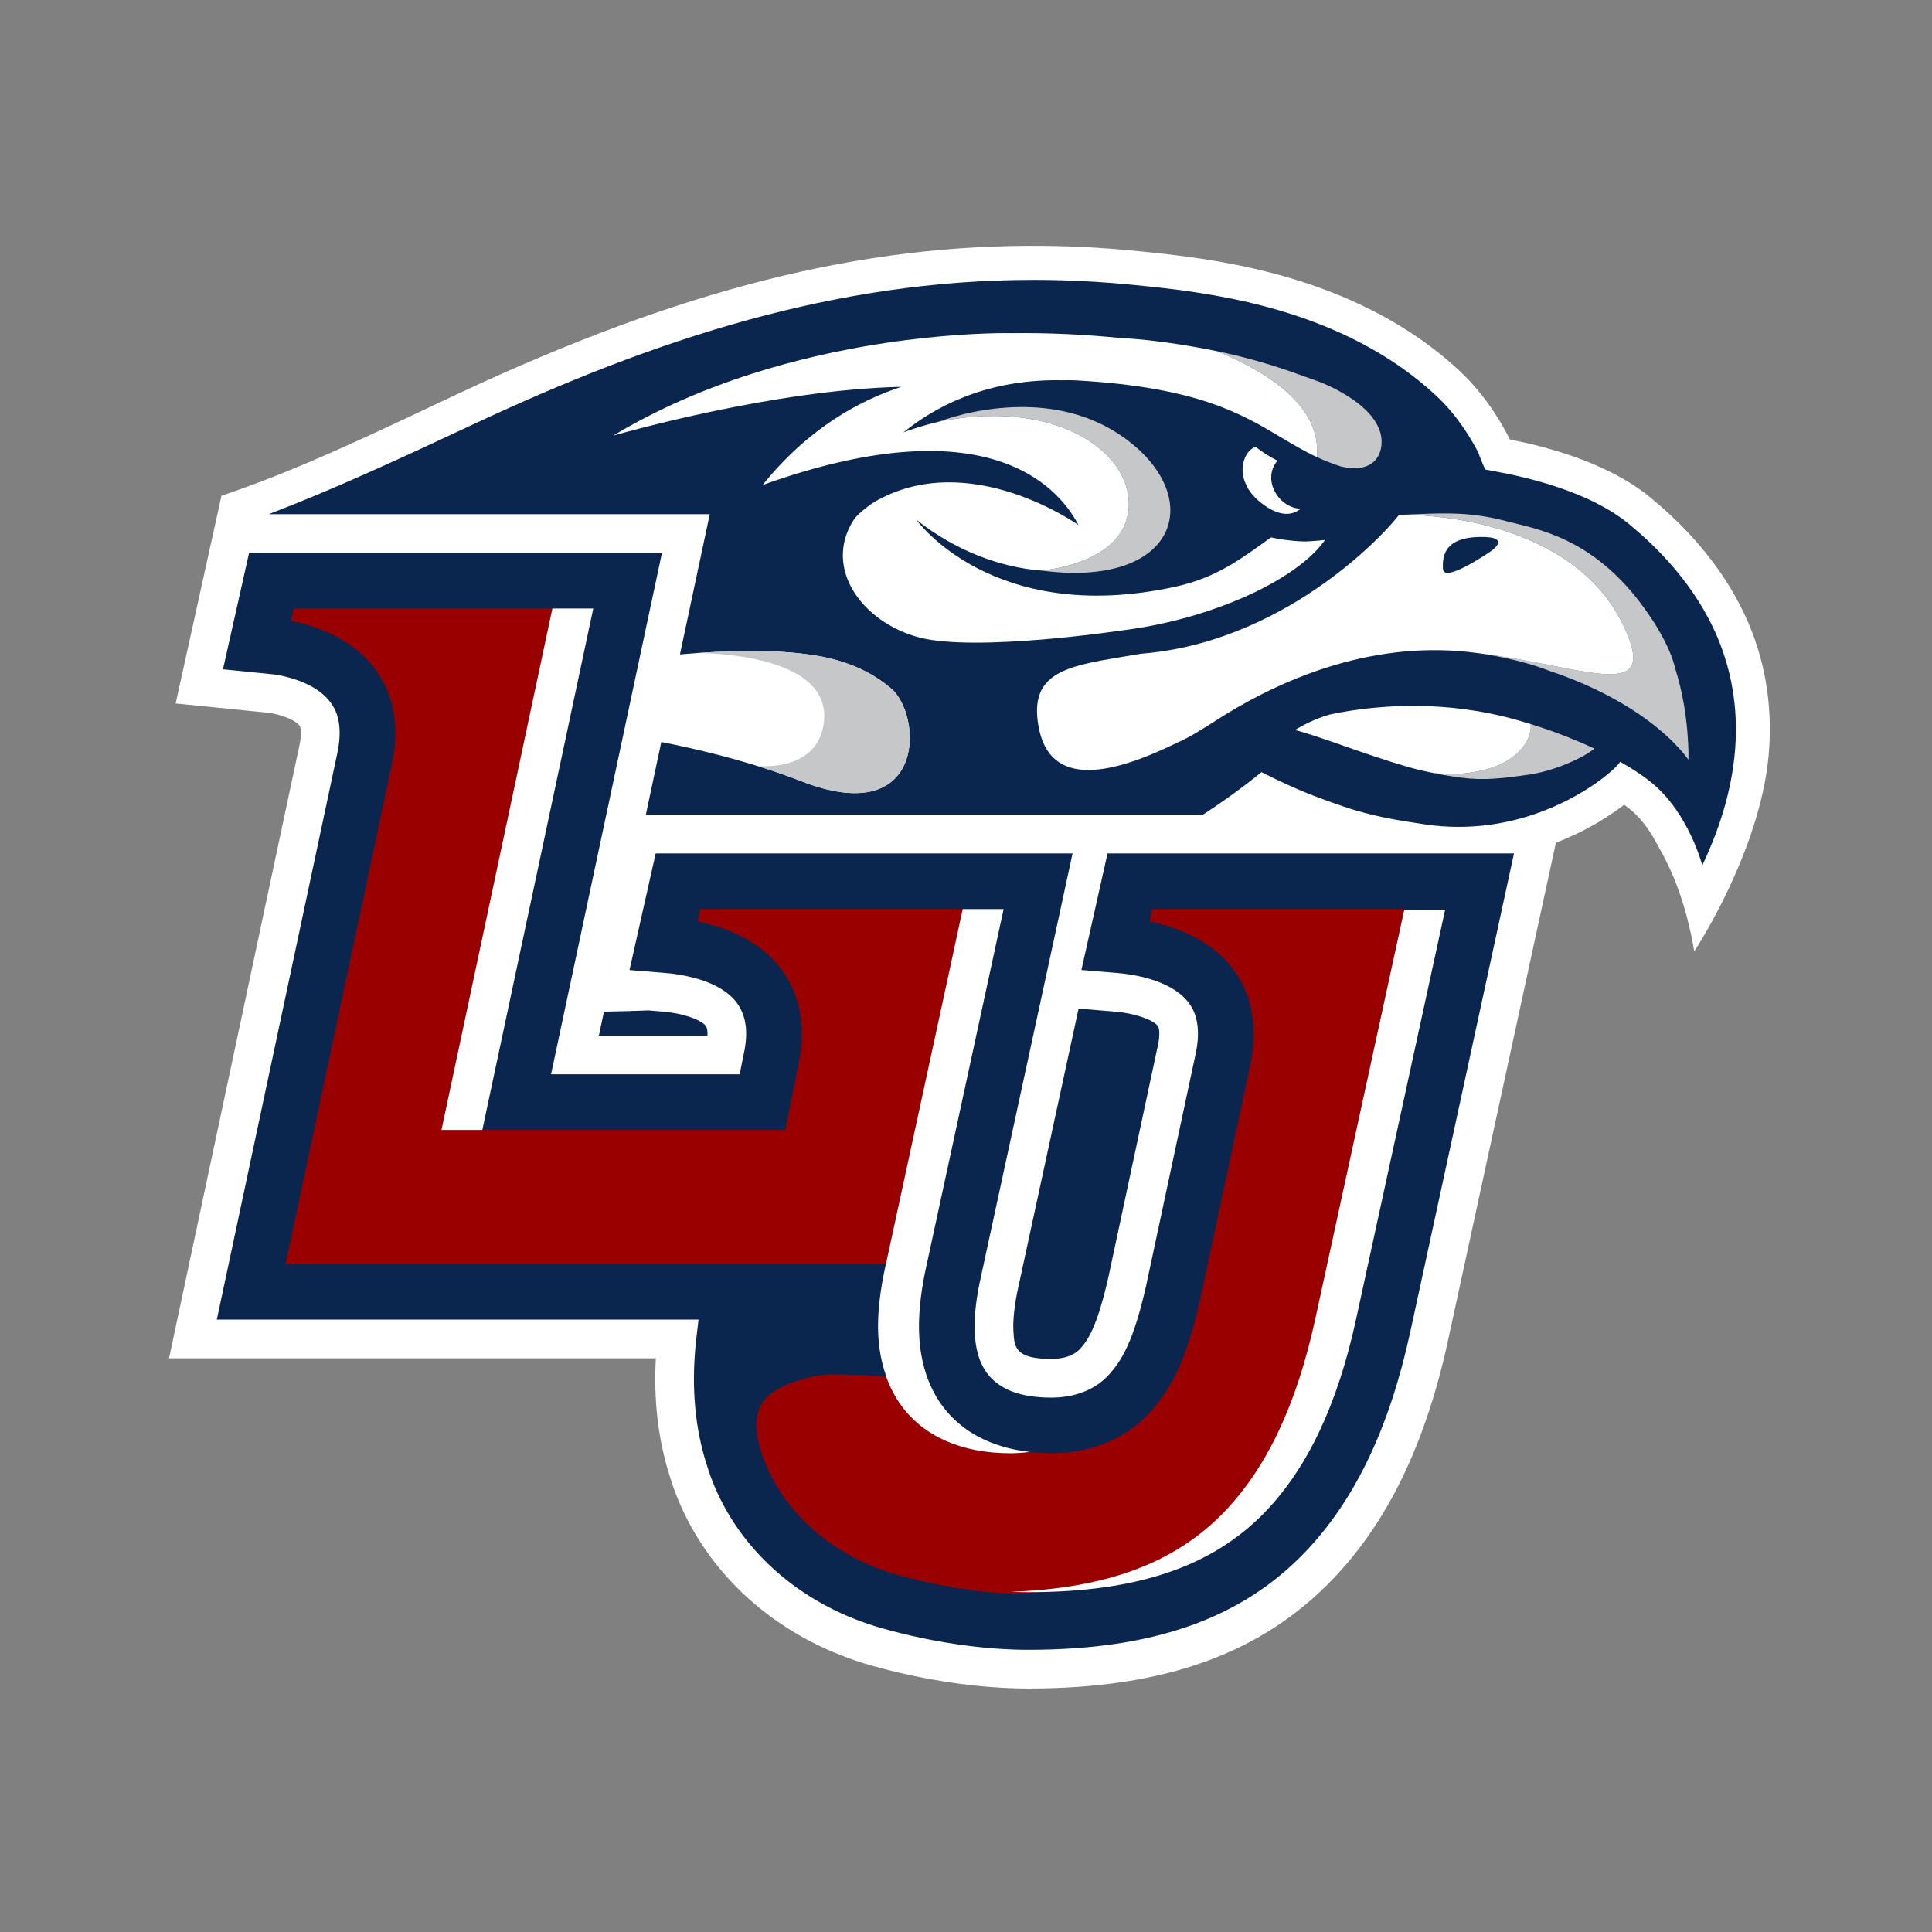 <svg width="201" height="201" viewBox="0 0 201 201" fill="none" xmlns="http://www.w3.org/2000/svg">
<rect x="0" y="0" width="201" height="201" fill="#808080" stroke="none"/>
<path d="M181.996 65.042C179.536 59.14 175.304 54.78 172.17 52.153C167.563 48.106 160.631 46.422 157.065 45.721C156.991 45.541 156.913 45.376 156.824 45.214C156.384 44.383 155.888 43.556 155.352 42.752C154.306 41.182 153.125 39.778 151.838 38.577C146.091 33.224 138.373 29.535 128.896 27.608C126.513 27.125 123.98 26.73 121.365 26.439C119.204 26.197 116.644 25.931 114.048 25.771C112.261 25.663 110.449 25.599 108.665 25.579C89.633 25.374 70.858 30.1 47.789 40.905C40.993 44.088 34.242 47.392 27.226 50.073C25.839 50.603 24.444 51.105 23.039 51.583L18.276 73.185L28.207 74.186C30.07 74.562 30.929 75.165 31.149 75.476C31.153 75.481 31.158 75.485 31.162 75.489C31.405 75.85 31.316 76.792 31.148 77.569L30.995 78.281L30.184 82.097L27.835 93.134L26.716 98.394L25.951 101.996L17.586 141.314H68.231C67.986 145.801 68.499 150.001 69.759 153.817C70.006 154.622 70.288 155.399 70.627 156.207C74.136 164.486 81.494 170.725 90.816 173.32C96.239 174.835 101.984 175.67 106.982 175.67C121.201 175.67 131.302 172.018 138.767 164.177C144.442 158.214 148.331 150.122 150.654 139.437L161.871 87.675C163.197 87.164 164.358 86.609 165.326 86.085C166.322 85.547 167.718 84.689 168.976 83.723C168.989 83.733 169 83.742 169.012 83.75C169.249 83.924 169.466 84.093 169.664 84.257C170.929 85.315 171.861 86.76 172.506 88.032C173.929 90.441 175.43 93.985 176.264 98.978C176.264 98.978 183.015 88.821 183.991 78.722C183.994 78.698 183.998 78.677 183.999 78.654C184.027 78.345 184.051 78.036 184.068 77.729C184.34 73.293 183.654 69.023 181.995 65.04" fill="white"/>
<path d="M107.431 29.12C86.989 29.136 68.306 35.214 49.298 44.117C41.545 47.748 34.884 50.837 27.957 53.495H73.842L70.739 68.084C71.33 68.032 71.925 67.983 72.517 67.942C77.043 67.623 81.542 67.615 85.142 68.246C88.547 68.844 91.153 70.193 92.979 71.87C96.088 75.251 95.874 86.135 83.422 81.297C81.909 80.71 80.37 80.179 78.829 79.701C75.369 78.623 71.921 77.81 68.8 77.196L67.191 84.765H125.139C127.63 83.139 129.672 81.618 131.237 80.33C134.802 82.14 136.925 82.933 139.819 83.923C140.786 84.254 141.753 84.528 142.727 84.765C144.318 85.147 145.923 85.422 147.569 85.659C152.121 86.459 156.17 85.861 159.474 84.762C164.921 82.951 168.319 79.776 168.554 79.252C169.897 80.007 171.052 80.78 171.945 81.53C175.719 84.684 177.103 90.025 177.103 90.025C181.327 81.138 181.541 73.18 178.721 66.403C176.397 60.832 172.308 56.895 169.857 54.844C164.901 50.461 156.076 49.159 154.565 48.86C154.411 48.688 154.136 47.965 153.995 47.611C153.88 47.304 153.78 47.041 153.692 46.881C153.303 46.143 152.866 45.415 152.396 44.715C151.503 43.371 150.503 42.179 149.415 41.171C144.164 36.272 137.019 32.876 128.194 31.083C125.911 30.619 123.48 30.243 120.975 29.962C118.867 29.728 116.376 29.466 113.837 29.313C111.682 29.181 109.546 29.118 107.431 29.12ZM25.913 57.519L24.852 62.26L23.417 68.653L23.197 69.631L28.796 70.196C30.703 70.555 33.243 71.372 34.5 73.237C34.645 73.451 34.921 73.864 35.117 74.551C35.296 75.179 35.406 76.037 35.283 77.188C35.244 77.562 35.181 77.964 35.085 78.4L34.407 81.588L31.869 93.521L30.673 99.142L29.908 102.735L22.558 137.285H72.672L72.484 138.91C72.451 139.186 72.42 139.454 72.39 139.736C71.913 144.424 72.318 148.748 73.595 152.59C73.811 153.301 74.056 153.972 74.332 154.63C77.362 161.776 83.763 167.168 91.896 169.438C96.986 170.862 102.345 171.641 106.986 171.641C120.026 171.641 129.2 168.384 135.855 161.4C140.999 155.987 144.558 148.52 146.72 138.581L157.471 88.975L157.512 88.789H144.659H125.439H118.334H115.226L114.823 90.584L113.842 94.965L112.506 100.915L116.34 101.237C117.542 101.338 121.611 101.835 123.518 104.138C123.908 104.608 125.083 106.032 124.452 109.356L119.234 133.786C117.951 139.441 116.75 141.569 115.219 143.174C113.849 144.612 111.774 145.404 109.376 145.404C102.553 145.404 101.56 141.549 101.405 138.648C101.331 137.319 101.499 135.573 101.882 133.625L109.887 96.657L110.8 92.426L111.586 88.789H68.215L65.493 100.921L69.332 101.237C69.627 101.257 70.094 101.304 70.661 101.405C72.388 101.687 75.03 102.385 76.478 104.098C76.581 104.225 76.673 104.353 76.764 104.481C77.569 105.663 77.81 107.167 77.493 109.081L76.95 111.767H57.328L58.715 105.246L59.47 101.707L61.367 92.789L63.046 84.9L64.846 76.434L66.528 68.523L68.869 57.519H54.63H48.279H43.238H25.913ZM112.212 104.931L105.819 134.478C105.41 136.573 105.396 137.856 105.43 138.433C105.517 140.146 105.584 141.381 109.385 141.381C110.648 141.381 111.709 141.026 112.3 140.401C113.132 139.528 114.113 138.158 115.308 132.9L120.505 108.564C120.579 108.181 120.74 107.093 120.431 106.71C119.881 106.045 117.94 105.401 116.013 105.246L112.212 104.931ZM67.45 105.119C65.91 105.179 64.375 105.226 62.835 105.246L62.305 107.744H73.601C73.621 107.335 73.589 106.918 73.407 106.703C72.84 106.032 70.951 105.407 69.006 105.246L67.45 105.119Z" fill="#0A254E"/>
<path d="M126.657 36.545C134.99 40.014 137.348 43.951 136.998 47.548C137.777 47.909 138.603 48.243 139.523 48.539C139.967 48.639 140.39 48.698 140.766 48.709C143.17 48.778 143.627 47.112 143.714 46.392C144.204 42.335 137.489 39.807 137.24 39.716C136.589 39.482 135.89 39.234 135.132 38.959C132.036 37.829 129.168 37.065 126.657 36.545ZM105.786 42.354C101.259 42.458 97.781 43.836 97.754 43.848C104.362 42.535 109.681 43.591 113.119 45.739C116.101 47.605 117.665 50.293 117.417 52.977C116.88 58.71 108.438 59.351 108.311 59.356C110.52 59.649 112.467 59.667 114.133 59.465C119.31 58.839 121.862 56.106 121.754 52.9C121.748 52.685 121.727 52.469 121.701 52.253C121.687 52.159 121.667 52.064 121.647 51.972C121.64 51.912 121.633 51.855 121.62 51.798C121.358 50.576 120.727 49.316 119.733 48.101C119.041 47.257 118.168 46.435 117.121 45.662C113.455 42.962 109.304 42.272 105.786 42.354ZM108.311 59.356C108.304 59.356 108.304 59.355 108.297 59.355L108.304 59.356H108.311ZM150.536 53.415C149.328 53.406 148.086 53.458 146.702 53.517C146.373 53.531 146.037 53.546 145.695 53.56C147.381 53.505 164.276 53.656 169.306 65.987C172.167 72.99 164.659 69.314 154.042 67.985C154.263 68.014 154.485 68.056 154.706 68.095V68.091C154.733 68.096 154.76 68.103 154.787 68.109C154.881 68.124 154.968 68.136 155.062 68.152C157.688 68.627 159.595 69.174 161.167 69.782C163.712 70.632 165.861 71.594 167.661 72.569C169.01 73.296 170.159 74.031 171.132 74.73C174.396 77.087 175.659 79.051 175.659 79.051C175.659 79.051 175.827 74.411 174.289 69.565C174.02 68.416 173.469 67.12 172.65 65.707C172.402 65.262 172.14 64.824 171.844 64.4V64.403C171.629 64.067 171.394 63.728 171.146 63.383C165.78 55.852 159.797 55.034 156.761 54.231C154.451 53.616 152.544 53.429 150.536 53.415ZM77.554 67.731C75.911 67.746 74.218 67.821 72.52 67.941C72.603 67.956 87.053 67.776 85.663 75.507C85.105 78.578 82.407 79.888 78.831 79.699C80.372 80.178 81.912 80.708 83.426 81.295C95.877 86.133 96.092 75.249 92.983 71.87C91.156 70.192 88.55 68.843 85.146 68.245C82.895 67.851 80.294 67.707 77.554 67.731ZM159.253 75.331C159.32 76.005 159.071 76.76 158.722 77.321C157.292 79.614 154.25 80.324 151.785 80.508C150.885 80.575 149.906 80.538 148.851 80.367C149.738 80.555 150.811 80.75 152 80.904C154.398 81.219 156.365 80.98 159.118 80.581C160.824 80.336 162.792 79.643 164.276 78.884C164.847 78.598 165.384 78.265 165.894 77.886C165.518 77.709 165.149 77.545 164.8 77.393C164.236 77.148 163.719 76.937 163.275 76.762V76.753C161.999 76.245 160.65 75.764 159.253 75.331Z" fill="#C6C7C9"/>
<path d="M30.55 63.307L30.264 64.587C31.01 64.741 31.801 64.948 32.607 65.22C33.974 65.684 35.381 66.343 36.655 67.277C37.647 68.008 38.558 68.898 39.303 70.001C39.978 71.004 40.466 72.096 40.767 73.271C41.002 74.181 41.12 75.142 41.127 76.152C41.134 77.248 41.008 78.4 40.747 79.606L40.42 81.136L37.697 93.938L36.4 100.035L35.645 103.588L30.225 129.059L29.709 131.497H92.173L98.889 100.465L99.742 96.503L100.158 94.576H97.197H73.793H72.85L72.561 95.865C74.572 96.275 76.911 97.067 78.916 98.531C79.628 99.055 80.3 99.653 80.9 100.364C80.928 100.391 80.954 100.432 80.981 100.465C81.805 101.459 82.422 102.587 82.828 103.816C83.453 105.703 83.582 107.831 83.183 110.128L83.173 110.195L81.692 117.555H77.439H50.183H45.931L46.449 115.118L48.632 104.85L49.378 101.338L50.94 94.005L50.987 93.783L53.553 81.714L53.602 81.488L54.897 75.396L56.013 70.15L57.469 63.307H54.509H37.697H31.53H30.55ZM119.864 94.576L119.575 95.865C121.597 96.281 123.954 97.074 125.968 98.558C126.694 99.088 127.379 99.713 127.983 100.452C130.159 103.071 130.897 106.549 130.132 110.504L124.887 135.049C123.504 141.146 122.026 144.423 119.414 147.163C116.943 149.762 113.384 151.192 109.389 151.192C108.603 151.192 107.857 151.139 107.125 151.051C106.481 151.139 105.816 151.192 105.131 151.192C99.994 151.192 96.065 149.399 93.735 146.183C93.097 145.296 92.586 144.302 92.197 143.215C92.204 143.228 92.204 143.248 92.21 143.262C92.21 143.262 91.666 143.147 90.666 143.114L87.839 143C87.738 143 87.556 143 87.328 142.993C87.16 142.993 86.966 142.986 86.731 142.986C86.334 142.986 85.911 143.02 85.468 143.073C83.173 143.369 80.471 144.383 79.438 145.746C77.995 147.64 78.965 150.709 79.668 152.368C80.381 154.053 81.348 155.611 82.526 157.022C85.206 160.218 88.994 162.622 93.453 163.865C97.388 164.966 101.478 165.637 105.164 165.805C115.218 165.443 122.329 162.75 127.412 157.411C131.811 152.784 134.886 146.23 136.821 137.353L146.088 94.576H143.12H120.824H119.864Z" fill="#990000"/>
<path d="M104.368 34.657C102.475 34.67 97.962 34.806 92.153 35.678C91.354 35.798 90.528 35.931 89.682 36.082C89.285 36.151 88.889 36.222 88.486 36.299C87.284 36.529 86.042 36.789 84.773 37.087C82.651 37.581 80.454 38.176 78.219 38.89C75.537 39.747 72.804 40.776 70.095 42.012C69.49 42.287 68.889 42.572 68.29 42.868C66.792 43.608 65.305 44.414 63.843 45.292L63.854 45.304C64.91 45.009 80.592 40.533 93.771 40.246C89.52 41.644 84.196 44.439 79.337 50.459C103.69 41.748 110.553 51.466 112.199 54.623C112.199 54.623 100.843 46.514 90.991 52.208C90.541 52.47 89.131 53.54 88.815 54.091C85.599 59.099 89.702 64.751 95.625 66.316C101.541 67.879 116.852 65.57 116.852 65.57C119.901 65.186 122.889 64.488 125.636 63.58C127.382 63.003 129.034 62.341 130.538 61.621C131.31 61.247 132.049 60.855 132.741 60.452C132.915 60.35 133.09 60.248 133.258 60.145C133.459 60.02 133.654 59.897 133.849 59.771C134.688 59.226 135.447 58.661 136.098 58.088C136.38 57.837 136.649 57.581 136.897 57.325C137.26 56.942 137.582 56.558 137.851 56.172C137.448 56.222 136.998 56.264 136.515 56.291L136.313 56.306C136.098 56.322 135.883 56.338 135.642 56.332C134.97 56.312 134.305 56.25 133.647 56.162C133.17 56.095 132.7 56.011 132.237 55.909C130.719 56.994 129.343 58.008 127.845 58.877C127.818 58.894 127.785 58.911 127.758 58.926C126.166 59.836 124.427 60.577 122.191 61.059C103.227 65.156 95.336 54.073 95.336 54.073C99.526 57.393 104.221 59.039 108.304 59.357C108.411 59.354 116.879 58.718 117.417 52.977C117.664 50.295 116.1 47.606 113.119 45.741C109.68 43.592 104.362 42.537 97.754 43.85C96.256 44.206 95.094 44.586 94.483 44.805C94.335 44.854 94.228 44.895 94.141 44.926C94.047 44.964 93.993 44.984 93.993 44.984C97.189 42.397 102.34 39.562 109.935 39.554C110.11 39.554 110.285 39.558 110.466 39.564C110.983 39.549 111.493 39.548 111.99 39.577C124.534 40.281 129.175 43.05 133.264 45.497C134.487 46.224 135.662 46.929 136.998 47.55C137.347 43.953 134.984 40.015 126.656 36.547C120.706 35.318 116.792 35.178 116.738 35.181H116.718L116.691 35.179C112.823 34.786 109.036 34.618 105.342 34.661C105.342 34.661 105 34.653 104.368 34.657ZM130.612 46.504C130.524 46.508 130.41 46.575 130.289 46.657C130.195 46.714 130.095 46.792 130.007 46.886C129.98 46.91 129.96 46.928 129.947 46.943C129.927 46.966 129.907 46.995 129.886 47.02C129.866 47.04 129.853 47.061 129.839 47.08C129.658 47.312 129.517 47.59 129.43 47.886C129.416 47.913 129.41 47.937 129.403 47.964C129.396 47.996 129.383 48.027 129.376 48.06C129.369 48.072 129.369 48.083 129.369 48.095C129.343 48.207 129.322 48.323 129.302 48.442V48.469C129.289 48.581 129.275 48.694 129.275 48.81V48.819C129.269 49.431 129.423 49.998 129.685 50.51L129.705 50.577C130.054 51.255 130.645 51.947 131.565 52.584C131.673 52.653 131.767 52.721 131.868 52.785C132.304 53.06 132.707 53.24 133.083 53.346C134.023 53.611 134.762 53.386 135.306 52.928C133.029 52.83 131.25 49.932 132.895 47.929C132.103 47.514 131.31 47.036 130.679 46.522C130.659 46.508 130.639 46.503 130.612 46.504ZM145.695 53.562C145.594 53.566 145.54 53.569 145.54 53.569C144.533 54.913 140.759 58.985 135.037 62.48C132.432 64.064 129.43 65.531 126.099 66.572C123.775 67.295 121.291 67.813 118.672 68.015C118.047 68.126 117.443 68.225 116.852 68.323C115.288 68.583 113.864 68.822 112.635 69.136C109.224 70.009 107.29 71.468 108.055 75.62C108.848 79.932 111.99 80.598 115.59 79.84C117.846 79.365 120.283 78.334 122.439 77.283C122.795 77.132 123.178 76.944 123.561 76.739C124.951 75.994 126.441 74.976 127.516 74.32C133.667 70.546 143.123 66.469 153.766 67.951C153.833 67.96 154.014 67.985 154.041 67.988C164.652 69.316 172.166 72.993 169.306 65.989C164.276 53.658 147.38 53.508 145.695 53.562ZM153.941 55.862C157.46 55.799 155.076 57.367 155.076 57.367C155.076 57.367 150.228 60.718 150.127 59.206C150.019 57.692 150.416 55.923 153.941 55.862ZM57.468 63.308L56.012 70.15L54.896 75.397L53.601 81.489L53.552 81.714L50.986 93.784L50.939 94.005L49.377 101.339L48.631 104.851L46.447 115.118L45.93 117.556H50.182L50.697 115.118L52.833 105.086L53.581 101.56L55.251 93.717L55.554 92.3L57.23 84.418L57.686 82.274L59.096 75.649L60.428 69.385L61.722 63.308H58.762H57.468ZM147.038 73.439C144.882 73.44 142.74 73.607 140.618 73.922C139.866 74.034 139.12 74.171 138.382 74.329C137.361 74.617 136.085 75.11 134.728 75.948C136.038 76.284 137.737 76.879 139.731 77.572C140.786 77.942 141.907 78.332 143.056 78.716C144.19 79.093 145.359 79.466 146.541 79.811C146.964 79.928 147.776 80.143 148.851 80.368C149.905 80.54 150.885 80.576 151.785 80.51C154.25 80.326 157.292 79.616 158.722 77.323C159.071 76.763 159.32 76.007 159.253 75.333C158.782 75.187 158.312 75.046 157.836 74.912C154.256 73.901 150.63 73.439 147.038 73.439ZM100.158 94.576L99.741 96.504L98.888 100.466L92.173 131.497C92.173 131.497 92.025 132.243 91.878 133.431C91.858 133.592 91.844 133.774 91.824 133.948C91.844 133.767 91.858 133.599 91.878 133.431C92.005 132.384 92.139 131.652 92.166 131.497L91.965 132.431C91.475 134.902 91.273 137.085 91.374 138.925C91.454 140.449 91.73 141.838 92.173 143.108C92.18 143.141 92.186 143.175 92.193 143.215C92.583 144.303 93.093 145.297 93.731 146.183C96.061 149.4 99.99 151.193 105.127 151.193C105.805 151.193 106.477 151.139 107.122 151.052C103.092 150.595 99.956 148.91 97.982 146.183C96.592 144.263 95.779 141.825 95.632 138.958C95.531 137.118 95.726 134.929 96.216 132.464L103.448 99.042L104.328 94.979L104.415 94.576H101.454H100.158ZM146.098 94.643L136.83 137.259C134.896 146.096 131.827 152.63 127.422 157.237C122.338 162.556 115.227 165.242 105.174 165.604C105.792 165.631 106.403 165.645 107.001 165.645C118.349 165.645 126.193 162.972 131.68 157.237C136.078 152.63 139.154 146.096 141.081 137.259L150.349 94.643H147.38H146.098ZM91.683 135.527C91.629 136.312 91.602 137.172 91.616 138.072C91.602 137.165 91.636 136.312 91.683 135.527Z" fill="white"/>
</svg>
